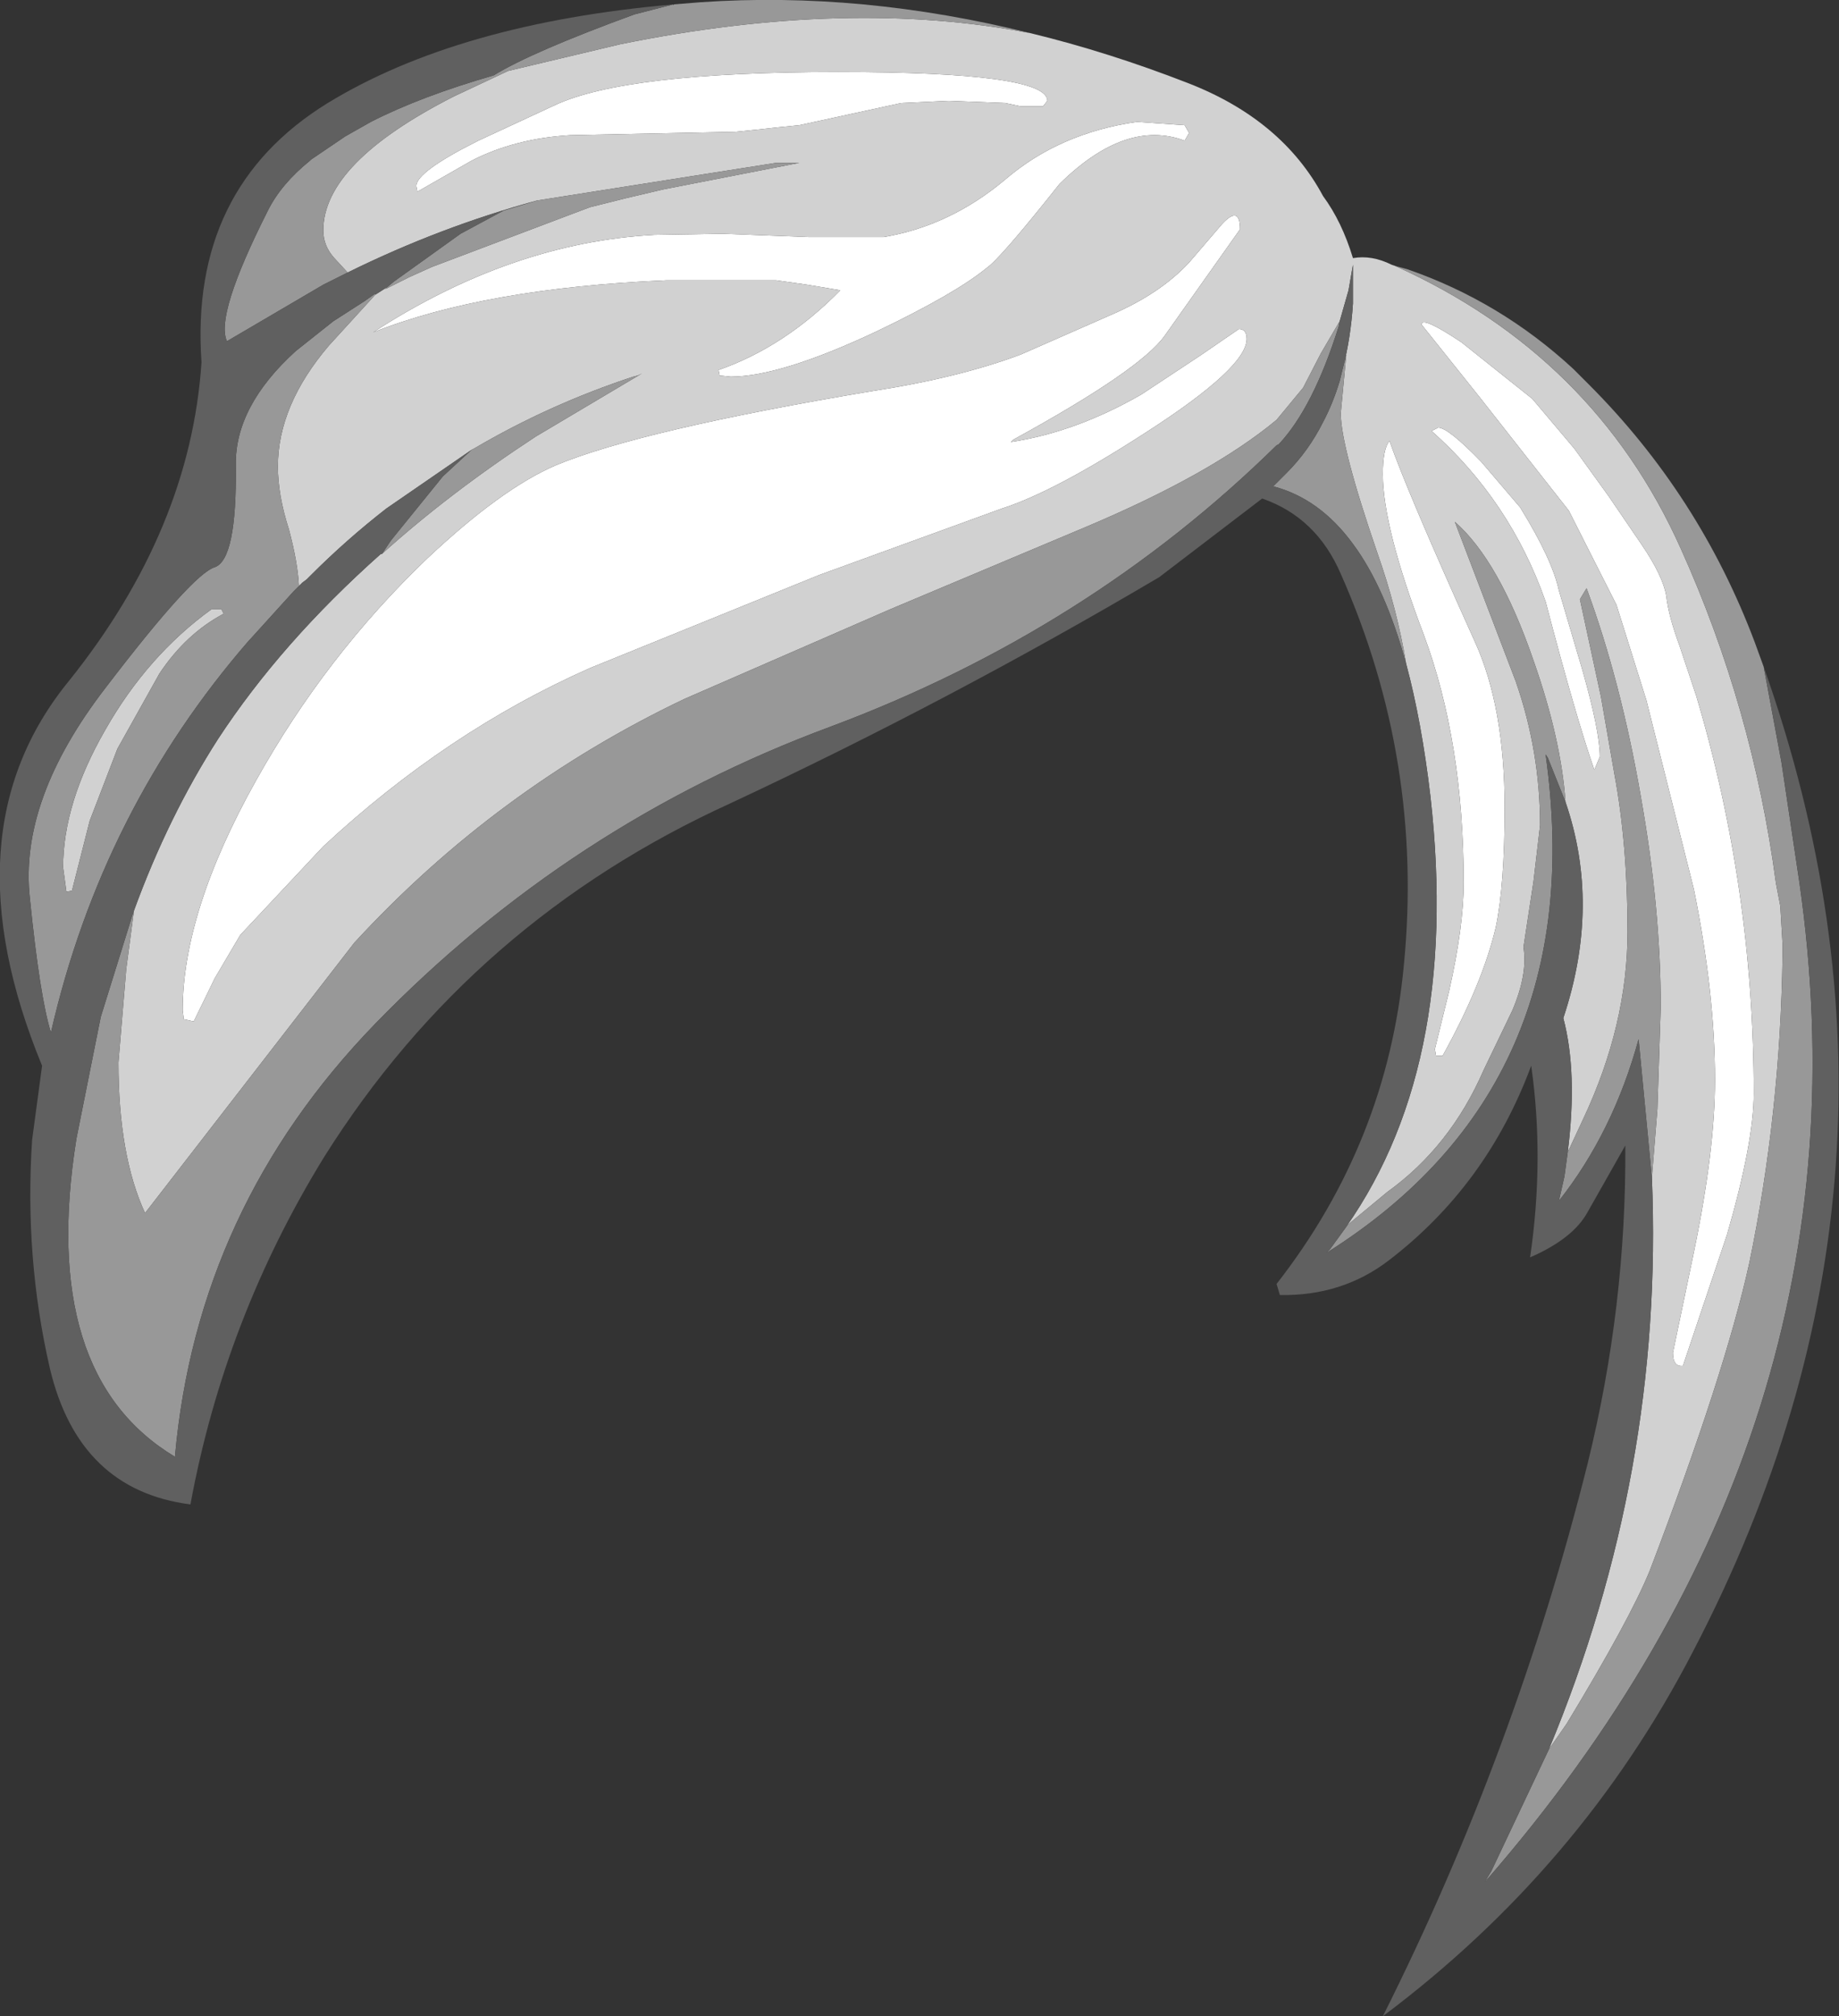<?xml version="1.0" encoding="UTF-8" standalone="no"?>
<svg xmlns:ffdec="https://www.free-decompiler.com/flash" xmlns:xlink="http://www.w3.org/1999/xlink" ffdec:objectType="shape" height="91.0px" width="83.05px" xmlns="http://www.w3.org/2000/svg">
  <rect width="100%" height="100%" fill="#333333" stroke="none"/>
  <g transform="matrix(1.0, 0.0, 0.0, 1.0, 61.65, 46.7)">
    <path d="M17.55 2.65 Q17.55 4.85 16.35 9.0 L14.35 14.95 Q13.9 15.0 13.9 14.35 L14.85 9.8 Q15.8 5.2 15.8 2.05 15.8 -1.85 14.85 -6.55 L12.7 -15.1 11.35 -19.4 9.2 -23.65 5.15 -28.8 2.55 -32.05 Q2.55 -32.45 4.35 -31.25 L7.55 -28.7 9.45 -26.45 11.0 -24.3 12.5 -22.1 Q13.45 -20.7 13.6 -19.8 13.7 -18.9 14.2 -17.55 L14.95 -15.3 Q17.55 -6.6 17.55 2.65 M3.3 -27.4 Q3.75 -27.4 5.25 -25.85 L7.0 -23.8 Q8.45 -21.45 8.75 -20.05 L9.8 -16.5 Q10.6 -13.7 10.6 -12.55 L10.35 -11.95 Q9.5 -14.4 8.15 -19.55 6.55 -24.1 3.0 -27.25 L3.3 -27.4 M1.1 -26.8 Q1.9 -24.5 4.95 -17.75 6.3 -14.8 6.3 -10.25 6.3 -6.75 5.9 -4.85 5.3 -2.3 3.5 0.95 L3.2 0.95 3.15 0.65 3.8 -2.0 Q4.45 -4.9 4.45 -6.85 4.45 -13.2 2.65 -18.05 0.8 -22.9 0.8 -25.3 0.8 -26.45 1.1 -26.8 M-14.35 -42.15 L-14.55 -41.9 -15.55 -41.9 -16.25 -42.05 -18.8 -42.15 -20.95 -42.05 -25.55 -41.05 -26.55 -40.95 -27.45 -40.85 -28.45 -40.75 -35.9 -40.6 Q-38.4 -40.45 -40.35 -39.45 L-42.8 -38.05 -42.85 -38.3 Q-42.85 -38.95 -40.05 -40.35 L-36.6 -41.95 Q-33.4 -43.45 -23.8 -43.45 -14.35 -43.45 -14.35 -42.15 M-5.65 -36.35 L-9.05 -31.55 Q-10.15 -30.0 -15.9 -26.85 L-16.0 -26.75 Q-13.05 -27.2 -10.1 -28.9 L-7.45 -30.65 -5.7 -31.85 Q-5.35 -31.85 -5.35 -31.4 -5.35 -30.1 -9.95 -27.15 -14.05 -24.5 -16.4 -23.75 L-24.65 -20.75 -35.0 -16.55 Q-41.45 -13.7 -47.05 -8.5 L-50.8 -4.5 -51.95 -2.55 -52.9 -0.6 -53.35 -0.7 -53.4 -1.1 Q-53.4 -5.55 -50.1 -11.45 -46.95 -17.1 -42.35 -21.5 -39.0 -24.65 -36.55 -25.7 -32.7 -27.3 -22.25 -29.05 -18.35 -29.65 -15.55 -30.7 L-11.45 -32.5 Q-9.25 -33.45 -7.95 -34.85 L-6.45 -36.6 Q-5.65 -37.45 -5.65 -36.35 M-7.95 -40.7 L-8.15 -40.35 Q-10.8 -41.35 -13.8 -38.4 -16.5 -35.0 -17.1 -34.6 -18.5 -33.45 -22.05 -31.75 -26.4 -29.7 -28.65 -29.7 L-29.15 -29.75 -29.2 -30.0 Q-26.2 -31.05 -23.7 -33.6 L-25.2 -33.85 -26.6 -34.05 -31.55 -34.05 Q-39.75 -33.7 -44.8 -31.7 -38.55 -35.75 -32.1 -36.1 L-29.0 -36.15 -25.1 -36.0 -21.75 -36.0 Q-18.75 -36.5 -16.25 -38.6 -13.8 -40.7 -10.3 -41.2 L-8.15 -41.05 -7.95 -40.7" fill="#ffffff" fill-rule="evenodd" stroke="none"/>
    <path d="M1.2 -34.75 L1.35 -34.7 Q10.35 -30.65 14.25 -21.95 17.5 -14.75 18.55 -6.85 L18.75 -5.8 18.85 -4.1 18.85 -3.55 Q18.75 3.55 17.35 10.3 16.25 15.3 12.85 24.2 11.95 26.4 9.1 31.1 L8.3 32.25 Q13.5 19.75 12.95 6.45 L13.2 3.35 13.35 -1.25 Q13.35 -5.7 12.45 -10.75 11.55 -15.95 10.0 -20.15 L9.7 -19.65 10.65 -15.25 11.25 -11.8 Q11.85 -8.6 11.85 -4.65 11.85 -0.45 9.85 3.8 L9.15 5.3 Q9.6 1.7 8.95 -0.75 10.65 -5.85 9.05 -10.5 8.85 -13.35 7.6 -16.9 6.05 -21.4 4.05 -23.15 L6.8 -15.95 Q7.9 -12.8 7.9 -9.45 L7.6 -6.9 7.15 -3.95 Q7.35 -2.75 6.65 -1.1 L5.35 1.6 Q3.85 5.05 1.0 7.1 L-0.75 8.55 -0.8 8.6 -1.2 9.15 Q4.35 1.7 2.95 -10.75 2.55 -14.15 1.85 -16.75 1.45 -19.2 0.55 -21.75 -1.1 -26.55 -1.1 -28.05 L-0.85 -30.7 -1.0 -30.1 Q-0.65 -31.45 -0.55 -33.0 L-0.55 -34.75 -0.75 -33.6 -1.15 -32.2 -2.0 -30.75 -2.8 -29.2 -4.0 -27.75 Q-6.95 -25.3 -12.65 -22.9 L-21.45 -19.2 -30.75 -15.15 Q-39.25 -11.1 -45.65 -4.15 L-55.1 8.05 Q-56.3 5.45 -56.3 1.25 L-55.95 -2.95 -55.6 -5.6 Q-54.05 -9.85 -51.8 -13.35 -48.95 -17.7 -44.45 -21.7 L-44.4 -21.7 Q-41.35 -24.45 -37.45 -27.0 L-32.65 -29.85 -32.85 -29.75 -33.05 -29.7 Q-36.85 -28.45 -40.25 -26.45 L-40.35 -26.4 -44.2 -23.75 Q-46.0 -22.35 -47.6 -20.75 L-47.8 -20.55 -48.0 -20.4 -48.15 -20.25 Q-48.2 -21.3 -48.6 -22.8 -49.1 -24.35 -49.1 -25.65 -49.1 -28.4 -46.8 -31.1 L-44.7 -33.4 -44.15 -33.75 -44.25 -33.65 -43.15 -34.2 -42.15 -34.65 -35.4 -37.2 -35.0 -37.35 -33.4 -37.75 -31.7 -38.15 -25.55 -39.35 -25.95 -39.35 -26.2 -39.35 -26.4 -39.35 -26.6 -39.35 -37.4 -37.65 Q-41.8 -36.45 -45.95 -34.4 L-46.55 -35.05 Q-47.05 -35.6 -47.05 -36.3 -47.05 -39.35 -41.15 -42.35 L-38.7 -43.5 -33.65 -44.7 Q-23.35 -46.8 -15.1 -45.2 -11.6 -44.35 -8.0 -42.95 -3.75 -41.3 -1.9 -37.85 -1.05 -36.7 -0.55 -35.05 0.3 -35.2 1.2 -34.75 M1.1 -26.8 Q0.8 -26.45 0.8 -25.3 0.8 -22.9 2.65 -18.05 4.45 -13.2 4.45 -6.85 4.45 -4.9 3.8 -2.0 L3.15 0.65 3.2 0.95 3.5 0.95 Q5.3 -2.3 5.9 -4.85 6.3 -6.75 6.3 -10.25 6.3 -14.8 4.95 -17.75 1.9 -24.5 1.1 -26.8 M3.3 -27.4 L3.0 -27.25 Q6.55 -24.1 8.15 -19.55 9.5 -14.4 10.35 -11.95 L10.6 -12.55 Q10.6 -13.7 9.8 -16.5 L8.75 -20.05 Q8.45 -21.45 7.0 -23.8 L5.25 -25.85 Q3.75 -27.4 3.3 -27.4 M17.55 2.65 Q17.55 -6.6 14.95 -15.3 L14.2 -17.55 Q13.7 -18.9 13.6 -19.8 13.45 -20.7 12.5 -22.1 L11.0 -24.3 9.45 -26.45 7.55 -28.7 4.35 -31.25 Q2.55 -32.45 2.55 -32.05 L5.15 -28.8 9.2 -23.65 11.35 -19.4 12.7 -15.1 14.85 -6.55 Q15.8 -1.85 15.8 2.05 15.8 5.2 14.85 9.8 L13.9 14.35 Q13.9 15.0 14.35 14.95 L16.35 9.0 Q17.55 4.85 17.55 2.65 M-14.35 -42.15 Q-14.35 -43.45 -23.8 -43.45 -33.4 -43.45 -36.6 -41.95 L-40.05 -40.35 Q-42.85 -38.95 -42.85 -38.3 L-42.8 -38.05 -40.35 -39.45 Q-38.4 -40.45 -35.9 -40.6 L-28.45 -40.75 -27.45 -40.85 -26.55 -40.95 -25.55 -41.05 -20.95 -42.05 -18.8 -42.15 -16.25 -42.05 -15.55 -41.9 -14.55 -41.9 -14.35 -42.15 M-52.1 -19.2 L-51.65 -19.2 -51.55 -19.0 Q-53.25 -18.1 -54.45 -16.3 L-56.35 -12.9 -57.6 -9.65 -58.4 -6.5 -58.65 -6.45 -58.8 -7.55 Q-58.8 -10.45 -56.9 -13.75 -55.0 -17.1 -52.1 -19.2 M-7.95 -40.7 L-8.15 -41.05 -10.3 -41.2 Q-13.8 -40.7 -16.25 -38.6 -18.75 -36.5 -21.75 -36.0 L-25.1 -36.0 -29.0 -36.15 -32.1 -36.1 Q-38.55 -35.75 -44.8 -31.7 -39.75 -33.7 -31.55 -34.05 L-26.6 -34.05 -25.2 -33.85 -23.7 -33.6 Q-26.2 -31.05 -29.2 -30.0 L-29.15 -29.75 -28.65 -29.7 Q-26.4 -29.7 -22.05 -31.75 -18.5 -33.45 -17.1 -34.6 -16.5 -35.0 -13.8 -38.4 -10.8 -41.35 -8.15 -40.35 L-7.95 -40.7 M-5.65 -36.35 Q-5.65 -37.45 -6.45 -36.6 L-7.95 -34.85 Q-9.25 -33.45 -11.45 -32.5 L-15.55 -30.7 Q-18.35 -29.65 -22.25 -29.05 -32.7 -27.3 -36.55 -25.7 -39.0 -24.65 -42.35 -21.5 -46.95 -17.1 -50.1 -11.45 -53.4 -5.55 -53.4 -1.1 L-53.35 -0.7 -52.9 -0.6 -51.95 -2.55 -50.8 -4.5 -47.05 -8.5 Q-41.45 -13.7 -35.0 -16.55 L-24.65 -20.75 -16.4 -23.75 Q-14.05 -24.5 -9.95 -27.15 -5.35 -30.1 -5.35 -31.4 -5.35 -31.85 -5.7 -31.85 L-7.45 -30.65 -10.1 -28.9 Q-13.05 -27.2 -16.0 -26.75 L-15.9 -26.85 Q-10.15 -30.0 -9.05 -31.55 L-5.65 -36.35" fill="#d1d1d1" fill-rule="evenodd" stroke="none"/>
    <path d="M-15.1 -45.2 Q-23.35 -46.8 -33.65 -44.7 L-38.7 -43.5 -41.15 -42.35 Q-47.05 -39.35 -47.05 -36.3 -47.05 -35.6 -46.55 -35.05 L-45.95 -34.4 -47.05 -33.85 -51.4 -31.3 Q-51.95 -32.45 -49.55 -37.2 -48.95 -38.4 -47.65 -39.45 L-47.6 -39.5 -46.05 -40.55 -44.9 -41.2 Q-42.65 -42.35 -39.35 -43.3 -37.65 -44.35 -33.0 -46.05 L-31.25 -46.5 -30.0 -46.6 Q-22.75 -47.1 -15.1 -45.2 M-37.4 -37.65 L-26.6 -39.35 -26.4 -39.35 -26.2 -39.35 -25.95 -39.35 -25.55 -39.35 -31.7 -38.15 -33.4 -37.75 -35.0 -37.35 -35.4 -37.2 -42.15 -34.65 -43.15 -34.2 -44.25 -33.65 -44.15 -33.75 -43.85 -34.0 -40.85 -36.15 -38.9 -37.2 -37.4 -37.65 M-44.7 -33.4 L-46.8 -31.1 Q-49.1 -28.4 -49.1 -25.65 -49.1 -24.35 -48.6 -22.8 -48.2 -21.3 -48.15 -20.25 L-48.4 -20.0 -48.9 -19.45 -50.35 -17.85 -50.4 -17.8 Q-57.05 -10.15 -59.35 -0.1 -59.85 -1.7 -60.3 -6.15 -60.8 -10.6 -56.85 -15.7 -52.95 -20.8 -51.95 -21.1 -50.95 -21.45 -51.0 -25.7 -51.05 -28.35 -48.3 -30.85 L-46.6 -32.2 -45.2 -33.1 -44.7 -33.45 -44.7 -33.4 M-40.35 -26.4 L-40.25 -26.45 Q-36.85 -28.45 -33.05 -29.7 L-32.85 -29.75 -32.65 -29.85 -37.45 -27.0 Q-41.35 -24.45 -44.4 -21.7 L-44.0 -22.3 -41.65 -25.2 -40.35 -26.4 M-55.6 -5.6 L-55.95 -2.95 -56.3 1.25 Q-56.3 5.45 -55.1 8.05 L-45.65 -4.15 Q-39.25 -11.1 -30.75 -15.15 L-21.45 -19.2 -12.65 -22.9 Q-6.95 -25.3 -4.0 -27.75 L-2.8 -29.2 -2.0 -30.75 -1.15 -32.2 -1.2 -31.95 Q-2.35 -28.3 -3.9 -26.65 L-4.0 -26.6 Q-12.5 -18.25 -24.15 -13.9 -35.9 -9.55 -44.7 -0.5 -52.75 7.8 -53.75 19.05 -59.9 15.35 -58.2 4.7 L-57.1 -0.8 -55.7 -5.3 -55.6 -5.6 M-1.0 -30.1 L-0.85 -30.7 -1.1 -28.05 Q-1.1 -26.55 0.55 -21.75 1.45 -19.2 1.85 -16.75 0.9 -20.2 -0.55 -22.15 -2.05 -24.2 -4.15 -24.75 L-3.55 -25.35 Q-2.55 -26.35 -1.9 -27.65 -1.45 -28.5 -1.15 -29.5 L-1.0 -30.1 M-1.2 9.15 L-0.8 8.6 -0.75 8.55 1.0 7.1 Q3.85 5.05 5.35 1.6 L6.65 -1.1 Q7.35 -2.75 7.15 -3.95 L7.6 -6.9 7.9 -9.45 Q7.9 -12.8 6.8 -15.95 L4.05 -23.15 Q6.05 -21.4 7.6 -16.9 8.85 -13.35 9.05 -10.5 L8.25 -12.5 8.15 -12.65 Q10.25 2.3 -1.75 9.85 L-1.6 9.7 -1.2 9.15 M9.15 5.3 L9.85 3.8 Q11.85 -0.45 11.85 -4.65 11.85 -8.6 11.25 -11.8 L10.65 -15.25 9.7 -19.65 10.0 -20.15 Q11.55 -15.95 12.45 -10.75 13.35 -5.7 13.35 -1.25 L13.2 3.35 12.95 6.45 12.35 0.2 Q11.2 4.4 8.75 7.5 L9.0 6.4 9.15 5.3 M8.3 32.25 L9.1 31.1 Q11.95 26.4 12.85 24.2 16.25 15.3 17.35 10.3 18.75 3.55 18.85 -3.55 L18.85 -4.1 18.75 -5.8 18.55 -6.85 Q17.5 -14.75 14.25 -21.95 10.35 -30.65 1.35 -34.7 L1.9 -34.55 Q6.1 -33.1 9.4 -30.05 L9.85 -29.6 10.1 -29.35 Q15.1 -24.35 17.6 -17.7 L18.0 -16.6 18.8 -12.3 19.6 -6.95 Q23.2 17.85 5.4 38.25 L5.7 37.75 8.3 32.25 M-52.1 -19.2 Q-55.0 -17.1 -56.9 -13.75 -58.8 -10.45 -58.8 -7.55 L-58.65 -6.45 -58.4 -6.5 -57.6 -9.65 -56.35 -12.9 -54.45 -16.3 Q-53.25 -18.1 -51.55 -19.0 L-51.65 -19.2 -52.1 -19.2" fill="#989898" fill-rule="evenodd" stroke="none"/>
    <path d="M1.35 -34.7 L1.2 -34.75 1.9 -34.55 1.35 -34.7 M-45.95 -34.4 Q-41.8 -36.45 -37.4 -37.65 L-38.9 -37.2 -40.85 -36.15 -43.85 -34.0 -44.15 -33.75 -44.7 -33.4 -44.7 -33.45 -45.2 -33.1 -46.6 -32.2 -48.3 -30.85 Q-51.05 -28.35 -51.0 -25.7 -50.95 -21.45 -51.95 -21.1 -52.95 -20.8 -56.85 -15.7 -60.8 -10.6 -60.3 -6.15 -59.85 -1.7 -59.35 -0.1 -57.05 -10.15 -50.4 -17.8 L-50.35 -17.85 -48.9 -19.45 -48.4 -20.0 -48.15 -20.25 -48.0 -20.4 -47.8 -20.55 -47.6 -20.75 Q-46.0 -22.35 -44.2 -23.75 L-40.35 -26.4 -41.65 -25.2 -44.0 -22.3 -44.4 -21.7 -44.45 -21.7 Q-48.95 -17.7 -51.8 -13.35 -54.05 -9.85 -55.6 -5.6 L-55.7 -5.3 -57.1 -0.8 -58.2 4.7 Q-59.9 15.35 -53.75 19.05 -52.75 7.8 -44.7 -0.5 -35.9 -9.55 -24.15 -13.9 -12.5 -18.25 -4.0 -26.6 L-3.9 -26.65 Q-2.35 -28.3 -1.2 -31.95 L-1.15 -32.2 -0.75 -33.6 -0.55 -34.75 -0.55 -33.0 Q-0.65 -31.45 -1.0 -30.1 L-1.15 -29.5 Q-1.45 -28.5 -1.9 -27.65 -2.55 -26.35 -3.55 -25.35 L-4.15 -24.75 Q-2.05 -24.2 -0.55 -22.15 0.9 -20.2 1.85 -16.75 2.55 -14.15 2.95 -10.75 4.35 1.7 -1.2 9.15 L-1.6 9.7 -1.75 9.85 Q10.25 2.3 8.15 -12.65 L8.25 -12.5 9.05 -10.5 Q10.65 -5.85 8.95 -0.75 9.6 1.7 9.15 5.3 L9.0 6.4 8.75 7.5 Q11.2 4.4 12.35 0.2 L12.95 6.45 Q13.5 19.75 8.3 32.25 L5.7 37.75 5.4 38.25 Q23.2 17.85 19.6 -6.95 L18.8 -12.3 18.0 -16.6 Q26.1 6.25 14.8 27.85 9.75 37.6 0.8 44.3 6.8 32.35 10.05 19.35 11.8 12.25 11.75 5.0 L10.05 8.0 Q9.4 9.2 7.45 10.05 8.1 5.6 7.5 1.4 5.5 6.8 1.05 10.2 -1.05 11.8 -3.85 11.75 L-4.0 11.25 Q1.0 4.85 1.75 -3.15 2.65 -12.35 -1.1 -20.8 -2.2 -23.35 -4.65 -24.2 L-9.3 -20.65 Q-18.7 -15.1 -28.65 -10.45 -40.3 -5.15 -47.0 5.5 -51.5 12.8 -53.05 21.2 -58.1 20.55 -59.4 15.05 -60.55 10.05 -60.2 4.75 L-59.75 1.4 Q-64.1 -9.15 -58.55 -15.95 -53.05 -22.8 -52.55 -30.35 -53.1 -38.2 -46.85 -42.05 -40.95 -45.65 -31.25 -46.5 L-33.0 -46.05 Q-37.65 -44.35 -39.35 -43.3 -42.65 -42.35 -44.9 -41.2 L-46.05 -40.55 -47.6 -39.5 -47.65 -39.45 Q-48.95 -38.4 -49.55 -37.2 -51.95 -32.45 -51.4 -31.3 L-47.05 -33.85 -45.95 -34.4" fill="#606060" fill-rule="evenodd" stroke="none"/>
  </g>
</svg>
